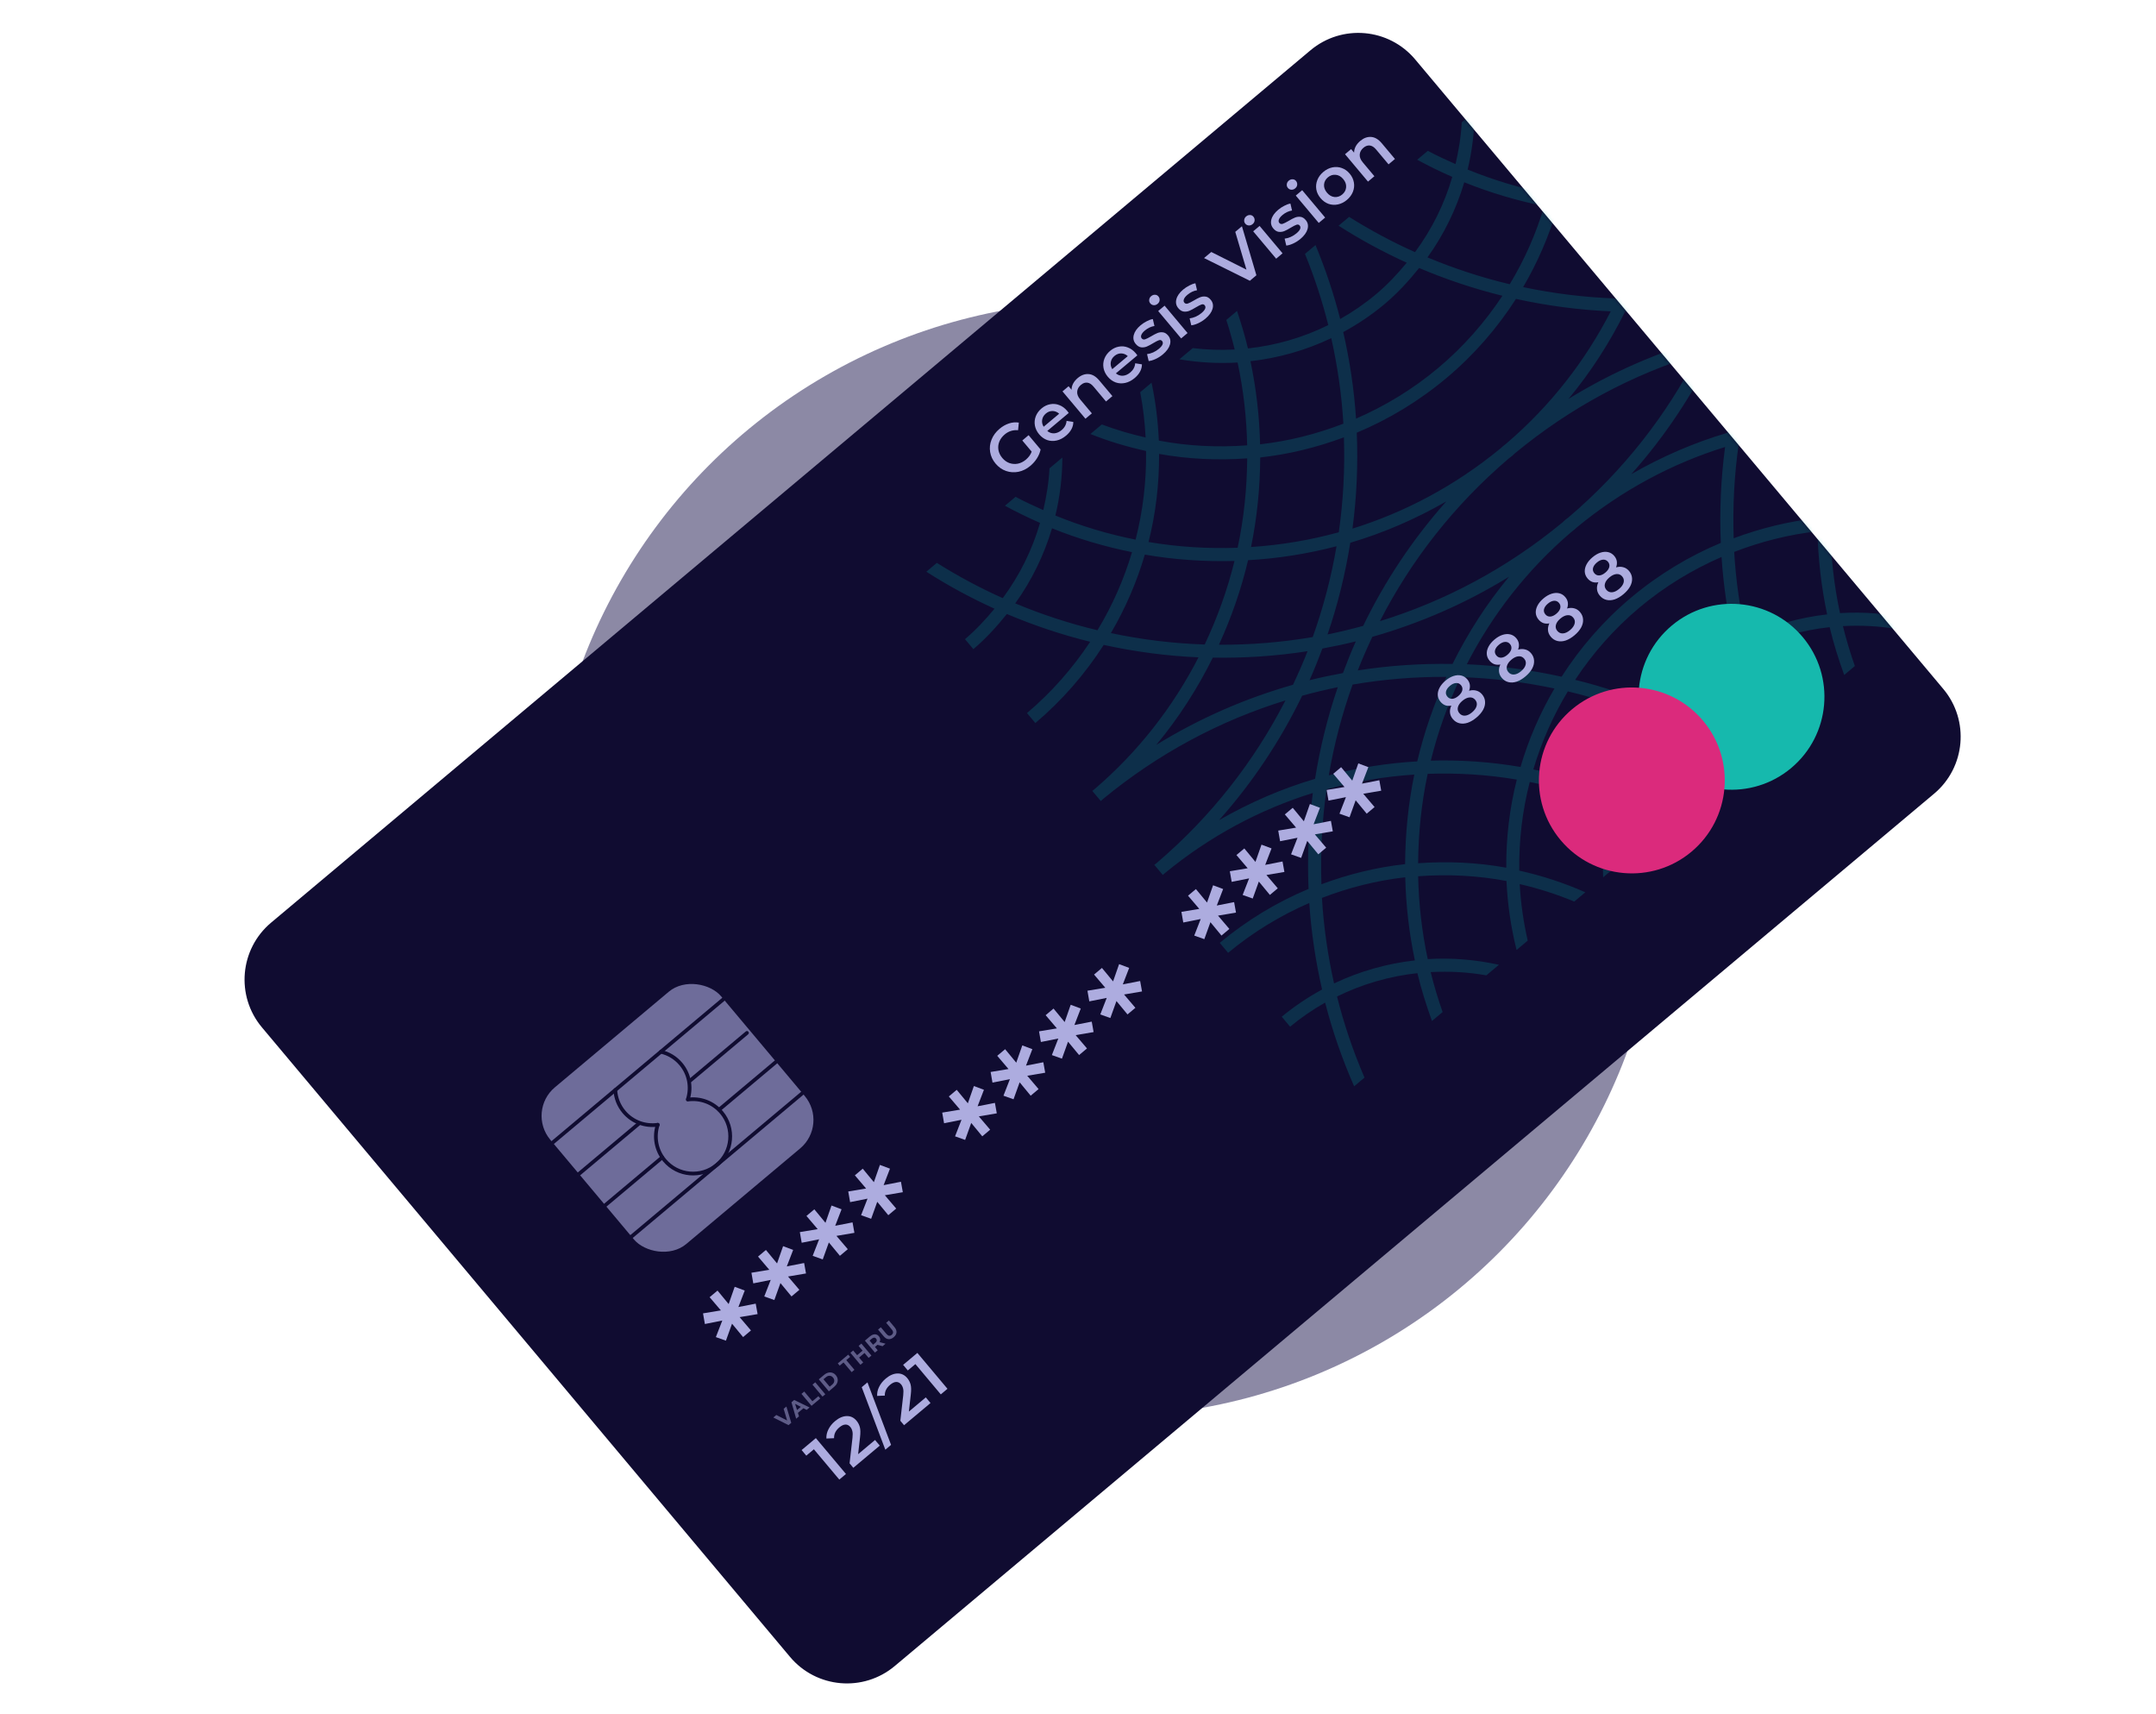 <svg xmlns="http://www.w3.org/2000/svg" width="580" height="461" fill="none" viewBox="0 0 580 461"><g filter="url(#filter0_f)" opacity=".5"><circle cx="297" cy="231" r="150" fill="#19134C"/></g><path fill="#100C31" d="M70.468 276.321C63.368 267.859 64.472 255.244 72.933 248.144L352.54 13.527C361.001 6.427 373.616 7.53 380.716 15.992L522.772 185.288C529.872 193.749 528.769 206.364 520.307 213.464L240.701 448.082C232.239 455.182 219.624 454.078 212.524 445.617L70.468 276.321Z"/><mask id="mask0" width="479" height="461" x="57" y="0" mask-type="alpha" maskUnits="userSpaceOnUse"><path fill="#100C31" d="M70.468 276.321C63.368 267.859 64.472 255.244 72.933 248.144L352.54 13.527C361.001 6.427 373.616 7.53 380.716 15.992L522.772 185.288C529.872 193.749 528.769 206.364 520.307 213.464L240.701 448.082C232.239 455.182 219.624 454.078 212.524 445.617L70.468 276.321Z"/></mask><g mask="url(#mask0)"><path fill="#00BDAF" fill-rule="evenodd" d="M472.293 20.893C465.021 23.705 457.497 25.582 449.883 26.444C449.71 18.952 448.851 11.477 447.295 4.088C454.766 3.246 462.114 1.191 469.034 -2.112C470.732 5.487 471.836 13.178 472.293 20.893ZM471.054 50.097C463.3 52.231 455.4 53.541 447.454 54.06C449.08 46.138 449.877 38.071 449.924 29.979C457.565 29.144 465.111 27.289 472.432 24.566C472.717 33.104 472.27 41.649 471.054 50.097ZM499.972 41.806C490.853 52.046 483.401 63.331 477.612 75.277C474.435 76.141 471.246 76.925 468.034 77.569C470.79 69.526 472.812 61.275 474.148 52.921C483.053 50.291 491.701 46.552 499.972 41.806ZM516.855 62.059C510.809 69.337 505.764 77.222 501.653 85.514C493.143 85.37 484.613 85.928 476.164 87.254C477.352 84.202 478.678 81.198 480.082 78.221C492.823 74.6 505.205 69.239 516.855 62.059ZM529.075 92.116C525.159 98.781 522.106 105.865 519.943 113.219C511.978 111.849 503.898 111.294 495.815 111.516C497.709 103.801 500.412 96.288 503.836 89.054C512.317 89.327 520.76 90.364 529.075 92.116ZM554.806 100.107C550.357 106.284 547.051 113.098 544.907 120.302C537.925 117.484 530.719 115.361 523.39 113.882C525.577 106.552 528.681 99.497 532.677 92.891C540.212 94.683 547.608 97.108 554.806 100.107ZM516.106 140.309C508.296 138.892 500.33 138.544 492.4 139.11C492.464 131.028 493.287 122.97 494.974 115.067C503.003 114.784 511.031 115.278 518.948 116.613C516.989 124.326 516.063 132.292 516.106 140.309ZM488.898 139.355C481.255 140.187 473.708 142.044 466.386 144.767C466.101 136.229 466.55 127.682 467.766 119.234C475.519 117.098 483.42 115.791 491.367 115.267C489.738 123.191 488.943 131.26 488.898 139.355ZM491.526 165.244C484.052 166.087 476.704 168.142 469.784 171.445C468.084 163.848 466.98 156.157 466.526 148.44C473.798 145.628 481.321 143.751 488.936 142.889C489.108 150.381 489.967 157.856 491.526 165.244ZM466.564 173.07C462.674 175.192 458.935 177.684 455.434 180.621C451.942 183.551 448.931 186.854 446.153 190.308C438.867 187.219 431.376 184.719 423.745 182.841C428.471 175.705 434.218 169.137 441.013 163.435C447.854 157.695 455.319 153.192 463.121 149.801C463.644 157.61 464.797 165.39 466.564 173.07ZM434.006 213.359C427.026 210.54 419.818 208.418 412.489 206.939C414.676 199.609 417.78 192.554 421.775 185.948C429.313 187.738 436.707 190.165 443.905 193.164C439.458 199.339 436.149 206.155 434.006 213.359ZM384.913 204.573C386.807 196.859 389.511 189.345 392.935 182.111C401.416 182.384 409.859 183.421 418.174 185.173C414.259 191.838 411.205 198.922 409.042 206.276C401.079 204.904 392.997 204.351 384.913 204.573ZM405.207 233.365C397.397 231.947 389.429 231.601 381.499 232.167C381.563 224.085 382.386 216.027 384.073 208.124C392.102 207.841 400.13 208.335 408.047 209.67C406.088 217.383 405.162 225.349 405.207 233.365ZM377.997 232.412C370.354 233.244 362.806 235.101 355.485 237.824C355.2 229.286 355.649 220.739 356.865 212.292C364.62 210.153 372.519 208.848 380.466 208.324C378.837 216.248 378.042 224.317 377.997 232.412ZM380.625 258.301C373.153 259.142 365.803 261.199 358.885 264.5C357.185 256.903 356.081 249.213 355.624 241.497C362.896 238.685 370.42 236.808 378.034 235.947C378.207 243.438 379.066 250.913 380.625 258.301ZM327.956 220.576C337.073 210.337 344.52 199.056 350.309 187.114C353.482 186.25 356.672 185.468 359.885 184.824C357.128 192.867 355.107 201.114 353.771 209.467C344.868 212.096 336.225 215.831 327.956 220.576ZM311.055 200.337C317.104 193.057 322.151 185.17 326.266 176.875C334.777 177.019 343.306 176.461 351.756 175.137C350.567 178.187 349.239 181.193 347.836 184.167C335.094 187.791 322.708 193.155 311.055 200.337ZM298.846 170.275C302.761 163.609 305.815 156.522 307.978 149.167C315.941 150.54 324.021 151.09 332.103 150.87C330.206 158.587 327.504 166.103 324.082 173.339C315.599 173.063 307.157 172.026 298.846 170.275ZM273.113 162.285C277.56 156.106 280.868 149.29 283.012 142.086C289.994 144.904 297.202 147.025 304.531 148.504C302.346 155.837 299.24 162.893 295.242 169.501C287.707 167.71 280.311 165.283 273.113 162.285ZM311.811 122.081C319.624 123.497 327.587 123.847 335.519 123.279C335.453 131.362 334.632 139.419 332.945 147.321C324.916 147.605 316.89 147.11 308.973 145.774C310.932 138.061 311.858 130.099 311.811 122.081ZM339.023 123.036C346.664 122.201 354.209 120.346 361.53 117.624C361.818 126.16 361.368 134.707 360.153 143.154C352.398 145.289 344.499 146.598 336.553 147.118C338.179 139.195 338.975 131.129 339.023 123.036ZM336.394 97.145C343.865 96.303 351.213 94.249 358.133 90.945C359.833 98.542 360.938 106.233 361.392 113.95C354.119 116.762 346.599 118.638 338.984 119.499C338.812 112.007 337.952 104.532 336.394 97.145ZM361.354 89.32C365.245 87.2 368.987 84.706 372.487 81.769C375.978 78.839 378.989 75.537 381.767 72.08C389.054 75.171 396.545 77.671 404.176 79.549C399.45 86.686 393.703 93.254 386.908 98.955C380.067 104.696 372.6 109.2 364.797 112.589C364.275 104.782 363.122 97.002 361.354 89.32ZM393.913 49.029C400.896 51.847 408.103 53.968 415.432 55.447C413.245 62.781 410.141 69.836 406.143 76.444C398.608 74.653 391.212 72.227 384.014 69.228C388.461 63.049 391.77 56.233 393.913 49.029ZM443.004 57.813C441.108 65.53 438.406 73.045 434.981 80.283C426.498 80.008 418.056 78.971 409.744 77.22C413.663 70.552 416.715 63.466 418.877 56.111C426.842 57.482 434.92 58.035 443.004 57.813ZM438.818 80.343C442.172 73.008 444.813 65.406 446.657 57.609C454.662 57.151 462.621 55.905 470.451 53.86C469.038 62.148 466.896 70.317 464.047 78.277C455.691 79.704 447.249 80.393 438.818 80.343ZM463.187 89.887C464.439 87.084 465.574 84.236 466.645 81.372C469.653 80.814 472.655 80.19 475.632 79.444C474.381 82.248 473.246 85.096 472.175 87.963C469.167 88.518 466.166 89.142 463.187 89.887ZM474.773 91.058C483.129 89.631 491.569 88.94 499.998 88.992C496.646 96.325 494.006 103.927 492.166 111.72C484.158 112.179 476.197 113.424 468.369 115.471C469.782 107.183 471.922 99.016 474.773 91.058ZM438.857 127.519C447.974 117.28 455.421 105.999 461.208 94.058C464.383 93.193 467.573 92.411 470.786 91.767C468.029 99.81 466.008 108.057 464.672 116.41C455.769 119.039 447.124 122.775 438.857 127.519ZM422.576 143.201C422.865 142.963 423.162 142.744 423.449 142.503C423.727 142.27 423.986 142.023 424.26 141.789C436.381 131.805 449.914 124.62 464.078 120.218C462.934 128.761 462.567 137.396 462.922 146.017C454.376 149.588 446.219 154.489 438.759 160.749C431.353 166.963 425.132 174.157 420.097 181.997C411.704 180.157 403.171 179.021 394.596 178.654C401.385 165.441 410.722 153.343 422.576 143.201ZM365.263 180.311C366.452 177.259 367.779 174.253 369.181 171.278C381.924 167.655 394.306 162.294 405.954 155.116C399.907 162.395 394.863 170.28 390.752 178.571C382.242 178.427 373.712 178.985 365.263 180.311ZM389.096 182.049C385.745 189.383 383.106 196.983 381.264 204.777C373.258 205.235 365.298 206.48 357.467 208.529C358.88 200.241 361.021 192.073 363.871 184.116C372.227 182.689 380.667 181.997 389.096 182.049ZM355.745 174.428C358.751 173.871 361.753 173.247 364.733 172.499C363.48 175.305 362.344 178.153 361.276 181.019C358.266 181.575 355.265 182.199 352.286 182.944C353.538 180.141 354.673 177.293 355.745 174.428ZM353.146 171.334C344.79 172.761 336.349 173.45 327.917 173.4C331.273 166.063 333.914 158.461 335.756 150.666C343.761 150.209 351.72 148.962 359.552 146.915C358.137 155.205 355.994 163.374 353.146 171.334ZM389.071 134.862C379.952 145.103 372.5 156.388 366.711 168.334C363.536 169.196 360.346 169.982 357.135 170.624C359.892 162.581 361.911 154.332 363.249 145.976C372.152 143.348 380.802 139.608 389.071 134.862ZM405.312 119.217C405.034 119.446 404.747 119.654 404.471 119.886C404.204 120.11 403.955 120.347 403.693 120.572C391.562 130.572 378.019 137.762 363.842 142.167C364.983 133.625 365.35 124.994 364.995 116.373C373.543 112.8 381.7 107.9 389.16 101.64C396.566 95.425 402.788 88.231 407.822 80.392C416.217 82.234 424.748 83.368 433.32 83.737C426.527 96.961 417.181 109.067 405.312 119.217ZM456.703 95.328C448.366 111.612 436.76 126.536 422.008 139.105C421.728 139.336 421.426 139.523 421.145 139.758C420.859 139.998 420.612 140.269 420.327 140.512C405.396 152.85 388.69 161.679 371.215 167.061C379.562 150.765 391.179 135.828 405.948 123.256C406.217 123.034 406.507 122.855 406.774 122.63C407.047 122.401 407.283 122.14 407.555 121.908C422.497 109.556 439.214 100.715 456.703 95.328ZM421.956 107.28C428.005 100 433.052 92.113 437.167 83.817C445.678 83.962 454.205 83.406 462.658 82.08C461.468 85.13 460.14 88.135 458.738 91.11C445.993 94.736 433.609 100.098 421.956 107.28ZM422.712 29.024C430.522 30.442 438.488 30.789 446.42 30.222C446.354 38.305 445.534 46.361 443.846 54.264C435.818 54.547 427.79 54.054 419.872 52.718C421.831 45.006 422.759 37.042 422.712 29.024ZM482.665 -10.698L480.407 -13.389C477.555 -11.067 474.555 -9.018 471.435 -7.257C469.71 -13.994 467.498 -20.64 464.794 -27.144L461.961 -24.767C464.51 -18.502 466.61 -12.105 468.231 -5.62C461.378 -2.242 454.059 -0.152 446.619 0.655C445.801 -2.739 444.8 -6.096 443.682 -9.429L440.797 -7.008C441.646 -4.378 442.387 -1.725 443.045 0.943C439.283 1.145 435.515 1.016 431.769 0.567L428.177 3.581C433.351 4.448 438.601 4.761 443.832 4.437C445.409 11.799 446.25 19.251 446.41 26.716C438.462 27.308 430.471 26.926 422.648 25.444C422.421 20.244 421.796 15.035 420.688 9.865L417.637 12.425C418.418 16.474 418.872 20.544 419.091 24.612C415.101 23.689 411.158 22.555 407.306 21.094L404.241 23.665C409.108 25.629 414.118 27.11 419.209 28.233C419.324 36.305 418.381 44.322 416.39 52.081C409.036 50.612 401.813 48.455 394.818 45.599C396.043 40.516 396.672 35.299 396.696 29.997L393.23 32.905C393.041 36.716 392.414 40.454 391.567 44.134C389.047 43.017 386.548 41.866 384.102 40.565L381.247 42.96C384.335 44.648 387.485 46.175 390.689 47.575C388.588 54.829 385.212 61.657 380.661 67.815C374.57 65.095 368.649 61.92 362.931 58.329L360.096 60.708C366.004 64.48 372.137 67.797 378.439 70.657C375.958 73.648 373.293 76.519 370.235 79.085C367.17 81.657 363.92 83.888 360.534 85.8C358.809 79.063 356.599 72.416 353.895 65.911L351.06 68.29C353.609 74.556 355.709 80.952 357.332 87.435C350.477 90.815 343.158 92.905 335.718 93.712C334.9 90.318 333.901 86.959 332.781 83.628L329.898 86.047C330.747 88.677 331.488 91.33 332.146 93.998C328.384 94.2 324.614 94.073 320.87 93.622L317.276 96.638C322.45 97.505 327.7 97.818 332.931 97.495C334.51 104.854 335.349 112.309 335.509 119.773C327.561 120.365 319.57 119.983 311.747 118.501C311.52 113.301 310.894 108.092 309.787 102.922L306.738 105.481C307.517 109.531 307.97 113.601 308.192 117.667C304.2 116.746 300.257 115.612 296.405 114.151L293.34 116.722C298.207 118.686 303.22 120.165 308.308 121.29C308.425 129.36 307.48 137.379 305.491 145.136C298.135 143.669 290.912 141.512 283.917 138.656C285.142 133.573 285.771 128.356 285.797 123.052L282.329 125.962C282.14 129.773 281.515 133.51 280.665 137.191C278.146 136.074 275.649 134.921 273.201 133.622L270.346 136.017C273.434 137.705 276.586 139.23 279.788 140.632C277.687 147.886 274.311 154.715 269.76 160.872C263.671 158.151 257.748 154.977 252.03 151.386L249.198 153.763C255.102 157.537 261.236 160.854 267.54 163.713C265.131 166.617 262.548 169.402 259.603 171.909L261.855 174.593C265.231 171.721 268.163 168.502 270.865 165.137C278.153 168.229 285.644 170.728 293.275 172.607C288.614 179.645 282.954 186.133 276.278 191.781L278.53 194.465C285.815 188.304 291.95 181.19 296.921 173.449C305.315 175.291 313.847 176.425 322.421 176.792C315.625 190.018 306.28 202.124 294.413 212.272C294.227 212.425 294.037 212.572 293.848 212.72L296.135 215.446C296.305 215.284 296.473 215.12 296.654 214.965C311.596 202.613 328.313 193.772 345.802 188.384C337.465 204.669 325.859 219.593 311.106 232.162C310.919 232.317 310.722 232.456 310.528 232.599L312.815 235.325C312.996 235.164 313.175 235.003 313.358 234.846C325.482 224.86 339.013 217.677 353.176 213.275C352.035 221.816 351.668 230.451 352.021 239.074C343.579 242.602 335.519 247.429 328.133 253.58L330.386 256.266C337.155 250.633 344.521 246.204 352.221 242.857C352.743 250.667 353.895 258.447 355.662 266.127C351.874 268.194 348.23 270.615 344.809 273.454L347.06 276.137C350.044 273.661 353.198 271.501 356.482 269.647C358.441 277.299 361.06 284.827 364.284 292.167L367.073 289.827C364.012 282.711 361.539 275.42 359.686 268.01C366.539 264.633 373.858 262.543 381.302 261.735C382.348 266.076 383.687 270.362 385.225 274.595L388.088 272.193C386.845 268.648 385.765 265.067 384.875 261.446C389.881 261.18 394.907 261.443 399.85 262.324L403.237 259.482C396.949 258.088 390.501 257.552 384.087 257.951C382.51 250.59 381.667 243.139 381.507 235.674C389.457 235.08 397.45 235.465 405.271 236.944C405.542 243.148 406.455 249.358 407.98 255.501L410.982 252.983C409.833 247.941 409.105 242.86 408.827 237.781C413.828 238.934 418.732 240.485 423.496 242.482L426.476 239.982C420.73 237.447 414.791 235.499 408.71 234.156C408.595 226.083 409.54 218.064 411.531 210.31C418.885 211.775 426.106 213.934 433.102 216.789C431.6 223.011 430.962 229.439 431.272 235.957L434.722 233.062C434.696 228.034 435.241 223.081 436.355 218.252C439.762 219.765 443.1 221.444 446.37 223.288L449.227 220.891C445.323 218.635 441.325 216.604 437.23 214.809C439.331 207.559 442.707 200.731 447.256 194.575C454.215 197.685 460.956 201.38 467.42 205.625L470.209 203.285C463.569 198.856 456.644 194.983 449.482 191.734C451.963 188.742 454.628 185.871 457.686 183.305C460.748 180.736 463.999 178.501 467.381 176.592C469.34 184.244 471.961 191.77 475.185 199.11L477.974 196.77C474.913 189.654 472.44 182.363 470.585 174.955C477.44 171.575 484.759 169.485 492.203 168.678C493.249 173.019 494.588 177.305 496.124 181.54L498.989 179.136C497.746 175.591 496.666 172.01 495.774 168.39C500.78 168.124 505.808 168.386 510.751 169.266L514.138 166.425C507.848 165.033 501.402 164.495 494.988 164.894C493.409 157.534 492.568 150.082 492.408 142.617C500.358 142.023 508.351 142.408 516.17 143.889C516.441 150.093 517.356 156.301 518.881 162.444L521.883 159.926C520.734 154.884 520.006 149.803 519.728 144.723C524.727 145.879 529.634 147.428 534.398 149.425L537.375 146.926C531.631 144.39 525.69 142.444 519.611 141.099C519.496 133.026 520.439 125.009 522.432 117.253C529.787 118.717 537.007 120.876 544.003 123.732C542.501 129.953 541.863 136.382 542.174 142.9L545.621 140.007C545.595 134.978 546.142 130.024 547.254 125.197C550.663 126.708 554.001 128.387 557.272 130.231L560.126 127.836C556.225 125.578 552.226 123.547 548.131 121.752C550.232 114.502 553.606 107.676 558.157 101.518C565.116 104.628 571.855 108.325 578.32 112.57L581.111 110.228C574.47 105.799 567.543 101.927 560.381 98.678C562.67 95.919 565.117 93.267 567.881 90.859L565.63 88.176C562.437 90.952 559.64 94.035 557.054 97.251C549.769 94.162 542.277 91.662 534.647 89.784C539.206 82.899 544.725 76.551 551.21 70.991L548.957 68.306C541.864 74.381 535.868 81.355 530.998 88.939C522.605 87.1 514.072 85.963 505.498 85.597C512.287 72.383 521.621 60.288 533.475 50.146C533.524 50.107 533.573 50.068 533.621 50.029L531.359 47.334C531.315 47.374 531.274 47.416 531.228 47.455C516.297 59.793 499.59 68.624 482.117 74.003C490.461 57.709 502.078 42.773 516.85 30.199C516.876 30.177 516.903 30.159 516.93 30.138L514.671 27.446C514.644 27.469 514.618 27.494 514.591 27.517C502.463 37.514 488.919 44.705 474.741 49.111C475.882 40.57 476.251 31.937 475.896 23.316C484.167 19.86 492.07 15.144 499.335 9.169L497.083 6.485C490.437 11.943 483.228 16.262 475.698 19.532C475.176 11.726 474.023 3.945 472.255 -3.737C475.88 -5.712 479.373 -8.017 482.665 -10.698Z" clip-rule="evenodd" opacity=".2"/></g><path fill="#ADACDF" d="M198.641 351.528L203.301 350.616L203.806 353.429L198.972 354.248L202.023 357.828L199.901 359.609L196.929 356.01L195.287 360.577L192.577 359.615L194.312 355.16L189.624 356.096L189.124 353.231L193.929 352.436L190.902 348.884L193.024 347.103L196.02 350.729L197.642 346.084L200.349 347.097L198.641 351.528Z"/><path fill="#ADACDF" d="M211.664 340.6L216.324 339.688L216.828 342.501L211.995 343.321L215.046 346.9L212.924 348.681L209.952 345.083L208.31 349.649L205.6 348.687L207.335 344.233L202.647 345.168L202.147 342.304L206.952 341.508L203.925 337.956L206.047 336.175L209.042 339.802L210.665 335.156L213.371 336.169L211.664 340.6Z"/><path fill="#ADACDF" d="M224.687 329.674L229.347 328.761L229.851 331.575L225.018 332.394L228.069 335.973L225.946 337.754L222.975 334.156L221.333 338.722L218.622 337.76L220.358 333.306L215.669 334.241L215.17 331.377L219.975 330.581L216.947 327.03L219.07 325.249L222.065 328.875L223.688 324.229L226.394 325.242L224.687 329.674Z"/><path fill="#ADACDF" d="M237.709 318.746L242.37 317.834L242.874 320.647L238.041 321.466L241.092 325.046L238.969 326.827L235.997 323.228L234.356 327.795L231.645 326.833L233.38 322.378L228.692 323.314L228.192 320.449L232.998 319.653L229.97 316.102L232.093 314.321L235.088 317.947L236.711 313.302L239.417 314.315L237.709 318.746Z"/><path fill="#ADACDF" d="M262.989 297.534L267.649 296.622L268.153 299.435L263.32 300.254L266.371 303.834L264.249 305.615L261.277 302.016L259.635 306.583L256.924 305.621L258.66 301.166L253.972 302.102L253.472 299.237L258.277 298.441L255.25 294.89L257.372 293.109L260.367 296.735L261.99 292.09L264.696 293.103L262.989 297.534Z"/><path fill="#ADACDF" d="M276.012 286.606L280.672 285.694L281.176 288.507L276.343 289.327L279.394 292.906L277.271 294.687L274.3 291.089L272.658 295.655L269.947 294.693L271.683 290.239L266.994 291.174L266.495 288.31L271.3 287.514L268.272 283.962L270.395 282.181L273.39 285.807L275.013 281.162L277.719 282.175L276.012 286.606Z"/><path fill="#ADACDF" d="M289.034 275.679L293.695 274.767L294.199 277.58L289.366 278.4L292.417 281.979L290.294 283.76L287.322 280.162L285.681 284.728L282.97 283.766L284.705 279.312L280.017 280.247L279.517 277.383L284.323 276.587L281.295 273.036L283.418 271.254L286.413 274.881L288.036 270.235L290.742 271.248L289.034 275.679Z"/><path fill="#ADACDF" d="M302.057 264.752L306.717 263.84L307.222 266.653L302.388 267.472L305.439 271.051L303.317 272.832L300.345 269.234L298.703 273.8L295.993 272.839L297.728 268.384L293.04 269.32L292.54 266.455L297.345 265.659L294.318 262.108L296.44 260.327L299.436 263.953L301.058 259.307L303.765 260.321L302.057 264.752Z"/><path fill="#ADACDF" d="M327.337 243.54L331.997 242.628L332.501 245.441L327.668 246.26L330.719 249.839L328.596 251.621L325.625 248.022L323.983 252.588L321.272 251.627L323.008 247.172L318.319 248.108L317.82 245.243L322.625 244.447L319.597 240.896L321.72 239.115L324.715 242.741L326.338 238.096L329.044 239.109L327.337 243.54Z"/><path fill="#ADACDF" d="M340.359 232.612L345.02 231.7L345.524 234.513L340.691 235.332L343.742 238.912L341.619 240.693L338.647 237.094L337.006 241.661L334.295 240.699L336.03 236.244L331.342 237.18L330.842 234.315L335.648 233.52L332.62 229.968L334.743 228.187L337.738 231.813L339.361 227.168L342.067 228.181L340.359 232.612Z"/><path fill="#ADACDF" d="M353.382 221.685L358.042 220.773L358.547 223.586L353.713 224.406L356.764 227.985L354.642 229.766L351.67 226.168L350.028 230.734L347.318 229.772L349.053 225.318L344.365 226.253L343.865 223.389L348.67 222.593L345.643 219.041L347.765 217.26L350.761 220.887L352.383 216.241L355.09 217.254L353.382 221.685Z"/><path fill="#ADACDF" d="M366.405 210.758L371.065 209.845L371.569 212.659L366.736 213.478L369.787 217.057L367.665 218.838L364.693 215.24L363.051 219.806L360.34 218.844L362.076 214.39L357.388 215.325L356.888 212.461L361.693 211.665L358.666 208.114L360.788 206.333L363.783 209.959L365.406 205.313L368.112 206.326L366.405 210.758Z"/><path fill="#ADACDF" d="M395.206 185.776C395.904 185.582 396.552 185.571 397.151 185.742C397.75 185.897 398.27 186.236 398.71 186.76C399.203 187.348 399.47 188.002 399.509 188.721C399.558 189.432 399.383 190.158 398.986 190.898C398.582 191.63 397.984 192.327 397.194 192.99C396.403 193.654 395.613 194.121 394.822 194.393C394.033 194.647 393.293 194.689 392.601 194.518C391.909 194.346 391.316 193.967 390.822 193.378C390.383 192.854 390.134 192.287 390.077 191.678C390.012 191.059 390.131 190.426 390.435 189.78C389.871 189.892 389.341 189.867 388.844 189.704C388.349 189.525 387.912 189.21 387.534 188.759C387.079 188.217 386.829 187.62 386.784 186.969C386.748 186.31 386.908 185.642 387.265 184.967C387.623 184.291 388.155 183.656 388.863 183.062C389.58 182.461 390.302 182.043 391.03 181.808C391.757 181.574 392.442 181.531 393.085 181.681C393.728 181.831 394.277 182.177 394.732 182.72C395.11 183.17 395.336 183.654 395.41 184.172C395.484 184.689 395.416 185.224 395.206 185.776ZM390.043 184.469C389.482 184.939 389.137 185.433 389.007 185.95C388.885 186.458 389.006 186.929 389.369 187.361C389.716 187.775 390.154 187.971 390.684 187.949C391.216 187.91 391.762 187.656 392.323 187.185C392.892 186.707 393.243 186.209 393.373 185.693C393.496 185.167 393.383 184.697 393.036 184.283C392.674 183.851 392.222 183.659 391.682 183.705C391.15 183.744 390.604 183.998 390.043 184.469ZM396.013 191.584C396.675 191.028 397.084 190.451 397.238 189.851C397.393 189.251 397.266 188.708 396.857 188.221C396.456 187.743 395.947 187.528 395.329 187.576C394.712 187.624 394.072 187.926 393.41 188.481C392.748 189.037 392.345 189.61 392.199 190.202C392.054 190.794 392.181 191.329 392.583 191.807C392.991 192.295 393.5 192.518 394.108 192.477C394.716 192.437 395.352 192.139 396.013 191.584ZM408.387 174.715C409.086 174.521 409.734 174.51 410.332 174.681C410.932 174.836 411.452 175.175 411.892 175.699C412.385 176.288 412.652 176.941 412.691 177.66C412.739 178.371 412.565 179.097 412.168 179.837C411.764 180.569 411.166 181.266 410.375 181.929C409.585 182.593 408.794 183.06 408.004 183.332C407.215 183.586 406.475 183.628 405.783 183.457C405.091 183.285 404.498 182.906 404.004 182.317C403.565 181.793 403.316 181.226 403.259 180.617C403.194 179.998 403.313 179.365 403.616 178.719C403.053 178.831 402.523 178.806 402.026 178.643C401.531 178.464 401.094 178.149 400.716 177.698C400.261 177.156 400.011 176.559 399.966 175.908C399.929 175.249 400.09 174.582 400.447 173.906C400.805 173.23 401.337 172.595 402.045 172.001C402.762 171.4 403.484 170.982 404.212 170.747C404.939 170.513 405.624 170.47 406.267 170.62C406.91 170.77 407.459 171.116 407.914 171.659C408.292 172.109 408.518 172.593 408.592 173.111C408.666 173.628 408.598 174.163 408.387 174.715ZM403.225 173.408C402.664 173.878 402.319 174.372 402.188 174.889C402.067 175.398 402.188 175.868 402.55 176.3C402.898 176.714 403.336 176.91 403.866 176.888C404.398 176.849 404.944 176.595 405.504 176.124C406.074 175.646 406.424 175.148 406.555 174.632C406.678 174.106 406.565 173.636 406.218 173.222C405.856 172.79 405.404 172.598 404.863 172.644C404.332 172.683 403.786 172.937 403.225 173.408ZM409.195 180.523C409.857 179.967 410.265 179.39 410.42 178.79C410.575 178.19 410.448 177.647 410.039 177.16C409.638 176.682 409.129 176.467 408.511 176.515C407.894 176.563 407.254 176.865 406.592 177.42C405.93 177.976 405.526 178.549 405.381 179.141C405.235 179.733 405.363 180.268 405.764 180.746C406.173 181.234 406.682 181.457 407.29 181.417C407.898 181.376 408.533 181.078 409.195 180.523ZM421.569 163.655C422.268 163.46 422.916 163.449 423.514 163.62C424.114 163.775 424.634 164.114 425.073 164.638C425.567 165.227 425.834 165.88 425.873 166.599C425.921 167.31 425.747 168.036 425.35 168.777C424.945 169.508 424.348 170.205 423.557 170.868C422.767 171.532 421.976 171.999 421.186 172.271C420.397 172.525 419.657 172.567 418.965 172.396C418.273 172.225 417.68 171.845 417.186 171.256C416.747 170.732 416.498 170.166 416.441 169.556C416.376 168.937 416.495 168.304 416.798 167.658C416.235 167.77 415.705 167.745 415.208 167.583C414.712 167.403 414.276 167.088 413.898 166.638C413.443 166.095 413.193 165.498 413.147 164.847C413.111 164.188 413.272 163.521 413.629 162.845C413.986 162.169 414.519 161.534 415.227 160.94C415.944 160.339 416.666 159.921 417.394 159.686C418.121 159.452 418.806 159.41 419.449 159.559C420.092 159.709 420.641 160.056 421.096 160.598C421.474 161.048 421.7 161.532 421.774 162.05C421.847 162.567 421.779 163.102 421.569 163.655ZM416.407 162.347C415.846 162.817 415.501 163.311 415.37 163.828C415.249 164.337 415.37 164.807 415.732 165.239C416.079 165.653 416.518 165.849 417.048 165.827C417.579 165.788 418.126 165.534 418.686 165.063C419.256 164.585 419.606 164.088 419.737 163.571C419.859 163.045 419.747 162.575 419.4 162.162C419.038 161.73 418.586 161.537 418.045 161.583C417.514 161.622 416.968 161.876 416.407 162.347ZM422.377 169.462C423.039 168.907 423.447 168.329 423.602 167.729C423.757 167.13 423.63 166.586 423.221 166.099C422.82 165.621 422.31 165.406 421.693 165.454C421.075 165.502 420.436 165.804 419.774 166.359C419.112 166.915 418.708 167.489 418.563 168.081C418.417 168.673 418.545 169.208 418.946 169.686C419.355 170.173 419.864 170.396 420.472 170.356C421.08 170.315 421.715 170.017 422.377 169.462ZM434.751 152.594C435.45 152.399 436.098 152.388 436.696 152.559C437.296 152.714 437.816 153.053 438.255 153.577C438.749 154.166 439.015 154.819 439.055 155.538C439.103 156.249 438.929 156.975 438.532 157.716C438.127 158.447 437.53 159.144 436.739 159.807C435.949 160.471 435.158 160.938 434.368 161.21C433.579 161.465 432.839 161.506 432.147 161.335C431.455 161.164 430.862 160.784 430.368 160.196C429.928 159.672 429.68 159.105 429.622 158.495C429.557 157.876 429.677 157.243 429.98 156.597C429.417 156.709 428.887 156.684 428.39 156.522C427.894 156.342 427.458 156.027 427.08 155.577C426.625 155.034 426.374 154.437 426.329 153.786C426.293 153.127 426.454 152.46 426.811 151.784C427.168 151.108 427.701 150.473 428.409 149.88C429.126 149.278 429.848 148.86 430.575 148.625C431.303 148.391 431.988 148.349 432.631 148.499C433.273 148.648 433.822 148.995 434.278 149.537C434.655 149.987 434.881 150.471 434.955 150.989C435.029 151.506 434.961 152.041 434.751 152.594ZM429.589 151.286C429.028 151.757 428.683 152.25 428.552 152.767C428.431 153.276 428.552 153.746 428.914 154.178C429.261 154.592 429.7 154.788 430.23 154.766C430.761 154.728 431.307 154.473 431.868 154.002C432.438 153.524 432.788 153.027 432.919 152.51C433.041 151.984 432.929 151.514 432.582 151.101C432.219 150.669 431.768 150.476 431.227 150.522C430.696 150.561 430.15 150.815 429.589 151.286ZM435.559 158.401C436.221 157.846 436.629 157.268 436.784 156.668C436.939 156.069 436.811 155.525 436.403 155.038C436.002 154.56 435.492 154.345 434.875 154.393C434.257 154.441 433.618 154.743 432.956 155.299C432.294 155.854 431.89 156.428 431.745 157.02C431.599 157.612 431.727 158.147 432.128 158.625C432.537 159.112 433.045 159.335 433.654 159.295C434.262 159.254 434.897 158.956 435.559 158.401Z"/><path fill="#ADACDF" d="M219.48 386.78L227.58 396.432L225.787 397.937L218.949 389.787L216.908 391.5L215.647 389.997L219.48 386.78ZM235.401 387.285L236.673 388.802L229.558 394.772L228.552 393.573L229.33 386.716C229.415 385.94 229.404 385.338 229.297 384.911C229.191 384.468 229.01 384.094 228.756 383.791C228.378 383.34 227.937 383.123 227.433 383.138C226.929 383.154 226.383 383.409 225.795 383.902C224.811 384.728 224.339 385.696 224.378 386.806L222.313 386.894C222.266 386.072 222.444 385.257 222.847 384.449C223.251 383.624 223.848 382.88 224.639 382.217C225.687 381.338 226.732 380.884 227.773 380.856C228.815 380.828 229.694 381.241 230.412 382.096C230.851 382.62 231.154 383.204 231.319 383.849C231.484 384.494 231.501 385.372 231.369 386.485L230.85 391.103L235.401 387.285ZM231.818 373.091L233.363 371.795L239.711 388.602L238.167 389.898L231.818 373.091ZM249.054 375.829L250.326 377.346L243.211 383.316L242.205 382.116L242.984 375.259C243.068 374.483 243.057 373.882 242.95 373.455C242.844 373.011 242.663 372.638 242.409 372.334C242.031 371.884 241.59 371.667 241.086 371.682C240.582 371.698 240.036 371.952 239.448 372.446C238.464 373.271 237.992 374.239 238.031 375.35L235.966 375.438C235.919 374.616 236.097 373.801 236.5 372.993C236.904 372.168 237.502 371.424 238.292 370.76C239.34 369.881 240.385 369.427 241.426 369.399C242.468 369.371 243.348 369.785 244.065 370.639C244.505 371.163 244.807 371.748 244.972 372.393C245.137 373.037 245.154 373.916 245.022 375.029L244.503 379.647L249.054 375.829ZM246.787 363.868L254.886 373.52L253.093 375.024L246.255 366.875L244.215 368.587L242.953 367.084L246.787 363.868Z"/><path fill="#ADACDF" d="M275.015 118.466L276.711 117.043L279.94 120.89C279.775 121.701 279.45 122.491 278.966 123.258C278.481 124.024 277.89 124.701 277.191 125.287C276.208 126.112 275.143 126.645 273.998 126.886C272.845 127.117 271.727 127.045 270.644 126.669C269.561 126.293 268.622 125.632 267.828 124.685C267.033 123.738 266.545 122.699 266.363 121.567C266.181 120.435 266.307 119.326 266.743 118.24C267.18 117.137 267.895 116.169 268.888 115.336C269.697 114.657 270.544 114.173 271.43 113.885C272.315 113.596 273.199 113.52 274.082 113.657L273.877 115.709C272.524 115.59 271.329 115.967 270.29 116.839C269.61 117.409 269.123 118.061 268.828 118.793C268.544 119.518 268.465 120.265 268.594 121.034C268.732 121.796 269.078 122.508 269.634 123.169C270.174 123.813 270.807 124.269 271.533 124.537C272.268 124.797 273.021 124.854 273.792 124.709C274.572 124.555 275.298 124.197 275.969 123.634C276.722 123.002 277.245 122.281 277.538 121.472L275.015 118.466ZM287.108 110.528C287.208 110.647 287.342 110.825 287.508 111.061L281.731 115.909C282.287 116.366 282.912 116.579 283.604 116.546C284.299 116.496 284.963 116.205 285.597 115.672C286.406 114.994 286.849 114.168 286.926 113.195L288.74 113.481C288.741 114.154 288.574 114.804 288.238 115.431C287.902 116.057 287.417 116.636 286.782 117.169C285.973 117.847 285.126 118.284 284.24 118.479C283.354 118.674 282.502 118.63 281.684 118.345C280.867 118.044 280.154 117.53 279.544 116.804C278.943 116.087 278.564 115.308 278.407 114.468C278.252 113.611 278.329 112.779 278.638 111.972C278.948 111.164 279.465 110.455 280.191 109.846C280.909 109.244 281.682 108.869 282.513 108.72C283.345 108.555 284.161 108.63 284.959 108.947C285.759 109.247 286.475 109.774 287.108 110.528ZM281.349 111.225C280.797 111.688 280.467 112.247 280.359 112.901C280.252 113.539 280.384 114.164 280.757 114.776L284.935 111.27C284.414 110.799 283.826 110.556 283.171 110.541C282.517 110.526 281.909 110.754 281.349 111.225ZM289.936 101.669C290.865 100.89 291.837 100.537 292.853 100.608C293.868 100.68 294.824 101.249 295.718 102.316L299.259 106.535L297.535 107.981L294.18 103.983C293.64 103.339 293.083 102.984 292.51 102.917C291.929 102.84 291.358 103.037 290.797 103.508C290.163 104.04 289.824 104.653 289.78 105.348C289.729 106.033 290.004 106.735 290.606 107.452L293.73 111.175L292.006 112.621L285.828 105.258L287.468 103.881L288.267 104.832C288.266 104.253 288.409 103.695 288.694 103.158C288.98 102.621 289.394 102.124 289.936 101.669ZM305.568 95.038C305.668 95.157 305.802 95.335 305.969 95.571L300.191 100.419C300.747 100.876 301.372 101.089 302.065 101.056C302.759 101.006 303.423 100.714 304.058 100.182C304.867 99.503 305.309 98.678 305.386 97.705L307.201 97.991C307.201 98.664 307.034 99.314 306.698 99.941C306.362 100.567 305.877 101.146 305.243 101.679C304.434 102.357 303.586 102.794 302.701 102.989C301.815 103.184 300.963 103.14 300.144 102.855C299.327 102.554 298.614 102.04 298.005 101.314C297.403 100.597 297.024 99.818 296.868 98.978C296.713 98.121 296.79 97.289 297.099 96.481C297.408 95.674 297.926 94.965 298.652 94.356C299.369 93.754 300.143 93.379 300.973 93.23C301.806 93.064 302.621 93.14 303.42 93.457C304.219 93.757 304.936 94.284 305.568 95.038ZM299.809 95.735C299.257 96.198 298.927 96.756 298.819 97.411C298.712 98.049 298.845 98.674 299.217 99.286L303.395 95.78C302.874 95.309 302.286 95.066 301.632 95.051C300.977 95.036 300.37 95.264 299.809 95.735ZM312.823 95.318C312.225 95.82 311.576 96.231 310.875 96.553C310.174 96.875 309.553 97.059 309.012 97.106L308.575 95.24C309.091 95.183 309.637 95.031 310.212 94.783C310.789 94.519 311.302 94.197 311.753 93.819C312.782 92.955 313.07 92.252 312.614 91.71C312.398 91.453 312.115 91.385 311.763 91.508C311.421 91.623 310.922 91.877 310.266 92.271C309.582 92.688 308.997 92.999 308.51 93.203C308.033 93.4 307.529 93.471 306.997 93.416C306.466 93.344 305.978 93.041 305.53 92.508C304.944 91.81 304.767 91.011 304.999 90.111C305.232 89.194 305.846 88.32 306.838 87.487C307.344 87.062 307.9 86.698 308.506 86.393C309.104 86.079 309.645 85.884 310.128 85.807L310.566 87.672C309.632 87.829 308.775 88.235 307.993 88.891C307.488 89.315 307.167 89.717 307.032 90.097C306.898 90.46 306.935 90.766 307.143 91.014C307.374 91.29 307.678 91.372 308.054 91.26C308.432 91.131 308.957 90.87 309.63 90.478C310.296 90.076 310.867 89.777 311.344 89.58C311.821 89.383 312.313 89.316 312.819 89.377C313.333 89.43 313.811 89.719 314.25 90.243C314.829 90.933 314.993 91.735 314.743 92.65C314.492 93.565 313.852 94.454 312.823 95.318ZM311.572 83.655L313.296 82.209L319.474 89.572L317.751 91.019L311.572 83.655ZM311.423 81.713C311.11 81.975 310.767 82.099 310.394 82.083C310.013 82.058 309.699 81.899 309.452 81.604C309.205 81.31 309.106 80.978 309.156 80.608C309.198 80.228 309.375 79.907 309.687 79.645C310 79.382 310.343 79.259 310.716 79.275C311.082 79.281 311.384 79.427 311.623 79.712C311.878 80.015 311.988 80.361 311.954 80.75C311.922 81.122 311.745 81.443 311.423 81.713ZM324.281 85.704C323.683 86.205 323.034 86.617 322.333 86.939C321.632 87.261 321.011 87.445 320.47 87.491L320.033 85.626C320.549 85.569 321.095 85.416 321.67 85.169C322.247 84.904 322.761 84.583 323.211 84.205C324.241 83.341 324.528 82.638 324.073 82.095C323.857 81.838 323.573 81.77 323.222 81.893C322.879 82.008 322.38 82.262 321.724 82.656C321.04 83.073 320.455 83.384 319.969 83.589C319.491 83.786 318.987 83.856 318.455 83.801C317.925 83.729 317.436 83.427 316.988 82.894C316.402 82.195 316.225 81.396 316.457 80.496C316.691 79.58 317.304 78.705 318.297 77.872C318.802 77.448 319.358 77.083 319.964 76.778C320.562 76.465 321.103 76.269 321.587 76.192L322.024 78.058C321.09 78.214 320.233 78.621 319.451 79.276C318.946 79.7 318.625 80.103 318.49 80.483C318.356 80.846 318.393 81.151 318.601 81.399C318.833 81.675 319.136 81.757 319.512 81.645C319.89 81.516 320.415 81.256 321.089 80.863C321.754 80.461 322.325 80.162 322.802 79.966C323.28 79.769 323.771 79.701 324.277 79.762C324.792 79.816 325.269 80.105 325.709 80.629C326.287 81.318 326.451 82.12 326.201 83.035C325.95 83.95 325.31 84.84 324.281 85.704ZM334.099 60.853L337.993 74.034L336.228 75.515L323.909 69.403L325.853 67.772L335.314 72.522L332.307 62.357L334.099 60.853ZM337.128 62.211L338.852 60.765L345.03 68.128L343.307 69.575L337.128 62.211ZM336.979 60.269C336.666 60.531 336.323 60.655 335.95 60.639C335.569 60.614 335.255 60.455 335.008 60.161C334.761 59.866 334.662 59.534 334.712 59.164C334.753 58.784 334.931 58.463 335.243 58.201C335.556 57.938 335.899 57.815 336.272 57.831C336.638 57.837 336.94 57.983 337.179 58.268C337.434 58.571 337.544 58.917 337.51 59.306C337.478 59.678 337.3 59.999 336.979 60.269ZM349.837 64.26C349.239 64.761 348.59 65.173 347.889 65.495C347.188 65.817 346.567 66.001 346.026 66.047L345.589 64.182C346.105 64.125 346.651 63.973 347.226 63.725C347.803 63.46 348.316 63.139 348.767 62.761C349.796 61.897 350.084 61.194 349.628 60.651C349.412 60.394 349.129 60.327 348.777 60.449C348.435 60.564 347.936 60.819 347.28 61.212C346.596 61.63 346.011 61.941 345.524 62.145C345.047 62.342 344.543 62.413 344.011 62.358C343.481 62.285 342.992 61.983 342.544 61.45C341.958 60.751 341.781 59.952 342.013 59.053C342.247 58.136 342.86 57.261 343.852 56.428C344.358 56.004 344.914 55.639 345.52 55.335C346.118 55.021 346.659 54.825 347.142 54.748L347.58 56.614C346.646 56.77 345.789 57.177 345.007 57.832C344.502 58.257 344.181 58.659 344.046 59.039C343.912 59.402 343.949 59.707 344.157 59.956C344.389 60.231 344.692 60.313 345.068 60.201C345.446 60.072 345.971 59.812 346.644 59.419C347.31 59.018 347.881 58.718 348.358 58.522C348.835 58.325 349.327 58.257 349.833 58.318C350.347 58.372 350.825 58.661 351.264 59.185C351.843 59.874 352.007 60.676 351.757 61.591C351.506 62.507 350.866 63.396 349.837 64.26ZM348.586 52.597L350.31 51.151L356.488 58.514L354.765 59.96L348.586 52.597ZM348.437 50.654C348.124 50.917 347.781 51.04 347.408 51.024C347.027 51 346.713 50.84 346.466 50.546C346.219 50.252 346.121 49.919 346.17 49.549C346.212 49.169 346.389 48.848 346.701 48.586C347.014 48.324 347.357 48.201 347.73 48.216C348.096 48.223 348.398 48.368 348.638 48.653C348.892 48.957 349.002 49.303 348.968 49.692C348.936 50.064 348.759 50.385 348.437 50.654ZM362.329 53.777C361.584 54.402 360.778 54.804 359.911 54.984C359.043 55.164 358.201 55.111 357.382 54.827C356.565 54.525 355.852 54.011 355.243 53.285C354.633 52.559 354.255 51.772 354.108 50.925C353.97 50.069 354.064 49.23 354.392 48.407C354.719 47.584 355.256 46.86 356 46.235C356.754 45.602 357.565 45.196 358.432 45.017C359.3 44.837 360.138 44.893 360.947 45.186C361.765 45.47 362.479 45.976 363.089 46.702C363.698 47.428 364.076 48.223 364.221 49.088C364.369 49.935 364.279 50.771 363.951 51.594C363.623 52.417 363.083 53.145 362.329 53.777ZM361.091 52.302C361.725 51.77 362.072 51.119 362.131 50.349C362.19 49.579 361.93 48.849 361.351 48.16C360.773 47.47 360.099 47.088 359.331 47.012C358.562 46.936 357.861 47.164 357.227 47.697C356.592 48.229 356.246 48.88 356.187 49.65C356.137 50.412 356.402 51.138 356.98 51.827C357.559 52.517 358.228 52.903 358.987 52.987C359.755 53.062 360.457 52.834 361.091 52.302ZM365.944 37.891C366.873 37.112 367.845 36.758 368.861 36.83C369.876 36.902 370.832 37.471 371.727 38.537L375.267 42.757L373.543 44.203L370.188 40.204C369.648 39.561 369.091 39.205 368.518 39.138C367.937 39.062 367.366 39.259 366.805 39.729C366.171 40.262 365.832 40.875 365.788 41.57C365.737 42.255 366.012 42.956 366.614 43.673L369.738 47.396L368.014 48.843L361.836 41.479L363.476 40.103L364.275 41.054C364.274 40.475 364.417 39.916 364.702 39.379C364.988 38.842 365.402 38.346 365.944 37.891Z"/><path fill="#ADACDF" d="M211.555 378.287L212.862 382.673L212.127 383.29L208.039 381.238L208.844 380.563L211.751 382.04L210.815 378.908L211.555 378.287ZM216.144 378.745L214.651 379.998L214.944 380.927L214.181 381.567L212.915 377.146L213.651 376.529L217.789 378.539L217.008 379.195L216.144 378.745ZM215.436 378.376L213.892 377.572L214.415 379.232L215.436 378.376ZM215.611 374.884L216.356 374.259L218.547 376.87L220.16 375.516L220.669 376.123L218.311 378.101L215.611 374.884ZM218.573 372.399L219.318 371.774L222.018 374.991L221.273 375.616L218.573 372.399ZM220.269 370.975L221.731 369.749C222.08 369.456 222.445 369.265 222.825 369.176C223.205 369.082 223.57 369.094 223.92 369.212C224.273 369.328 224.585 369.547 224.855 369.869C225.125 370.191 225.286 370.536 225.339 370.904C225.396 371.269 225.345 371.632 225.189 371.994C225.033 372.349 224.78 372.673 224.431 372.966L222.969 374.193L220.269 370.975ZM223.881 372.386C224.203 372.116 224.384 371.812 224.425 371.475C224.466 371.132 224.358 370.808 224.101 370.501C223.844 370.195 223.545 370.034 223.202 370.018C222.861 369.997 222.529 370.121 222.207 370.391L221.527 370.962L223.201 372.957L223.881 372.386ZM226.92 366.429L225.89 367.293L225.381 366.686L228.185 364.333L228.694 364.94L227.665 365.804L229.855 368.415L229.111 369.039L226.92 366.429ZM231.725 361.363L234.424 364.581L233.68 365.206L232.573 363.886L231.111 365.113L232.218 366.432L231.473 367.057L228.774 363.839L229.518 363.215L230.583 364.483L232.044 363.257L230.98 361.988L231.725 361.363ZM237.423 362.064L236.051 361.689L236.014 361.719L235.366 362.263L236.118 363.16L235.374 363.784L232.674 360.567L234.066 359.398C234.351 359.159 234.638 359 234.926 358.92C235.217 358.837 235.493 358.836 235.753 358.916C236.013 358.995 236.243 359.154 236.443 359.393C236.644 359.632 236.759 359.888 236.789 360.16C236.82 360.427 236.768 360.695 236.634 360.964L238.223 361.393L237.423 362.064ZM235.69 360.026C235.538 359.845 235.364 359.756 235.168 359.759C234.969 359.758 234.758 359.852 234.534 360.04L233.927 360.549L234.869 361.67L235.475 361.161C235.699 360.974 235.828 360.782 235.862 360.586C235.896 360.39 235.839 360.204 235.69 360.026ZM240.417 359.646C239.957 360.032 239.492 360.206 239.021 360.167C238.554 360.126 238.122 359.87 237.726 359.398L236.214 357.596L236.959 356.971L238.447 358.746C238.931 359.322 239.411 359.409 239.889 359.008C240.122 358.813 240.242 358.595 240.249 358.354C240.253 358.11 240.131 357.84 239.881 357.542L238.393 355.768L239.128 355.151L240.64 356.953C241.036 357.425 241.212 357.896 241.168 358.366C241.127 358.834 240.877 359.261 240.417 359.646Z" opacity=".5"/><circle cx="465.803" cy="187.402" r="25" fill="#16B9AD" transform="rotate(-40 465.803 187.402)"/><g style="mix-blend-mode:screen"><circle cx="438.991" cy="209.899" r="25" fill="#DB2A7C" transform="rotate(-40 438.991 209.899)"/></g><rect width="60" height="55" x="141.606" y="298.87" fill="#ADACDF" fill-opacity=".6" rx="10" transform="rotate(-40 141.606 298.87)"/><path stroke="#100C31" stroke-linecap="round" d="M148.676 307.297L194.639 268.73"/><path stroke="#100C31" stroke-linecap="round" d="M155.747 315.723L171.834 302.224"/><path stroke="#100C31" stroke-linecap="round" d="M185.623 290.654L200.944 277.799"/><path stroke="#100C31" stroke-linecap="round" d="M162.818 324.149L178.139 311.294"/><path stroke="#100C31" stroke-linecap="round" d="M193.459 298.438L208.78 285.583"/><path stroke="#100C31" stroke-linecap="round" d="M169.888 332.576L215.851 294.009"/><path stroke="#100C31" stroke-linecap="round" stroke-linejoin="round" d="M185.015 295.733C188.324 295.26 191.796 296.455 194.102 299.204C197.652 303.435 197.1 309.743 192.87 313.293C188.639 316.843 182.331 316.291 178.781 312.06C176.475 309.311 175.9 305.685 176.941 302.509"/><path stroke="#100C31" stroke-linecap="round" stroke-linejoin="round" d="M177.785 282.87C179.822 283.343 181.728 284.457 183.175 286.182C185.419 288.856 186.024 292.36 185.097 295.473M165.529 293.155C165.641 295.243 166.407 297.313 167.854 299.037C170.161 301.787 173.632 302.982 176.941 302.509"/><defs><filter id="filter0_f" width="420" height="420" x="87" y="21" color-interpolation-filters="sRGB" filterUnits="userSpaceOnUse"><feFlood flood-opacity="0" result="BackgroundImageFix"/><feBlend in="SourceGraphic" in2="BackgroundImageFix" mode="normal" result="shape"/><feGaussianBlur result="effect1_foregroundBlur" stdDeviation="30"/></filter></defs></svg>